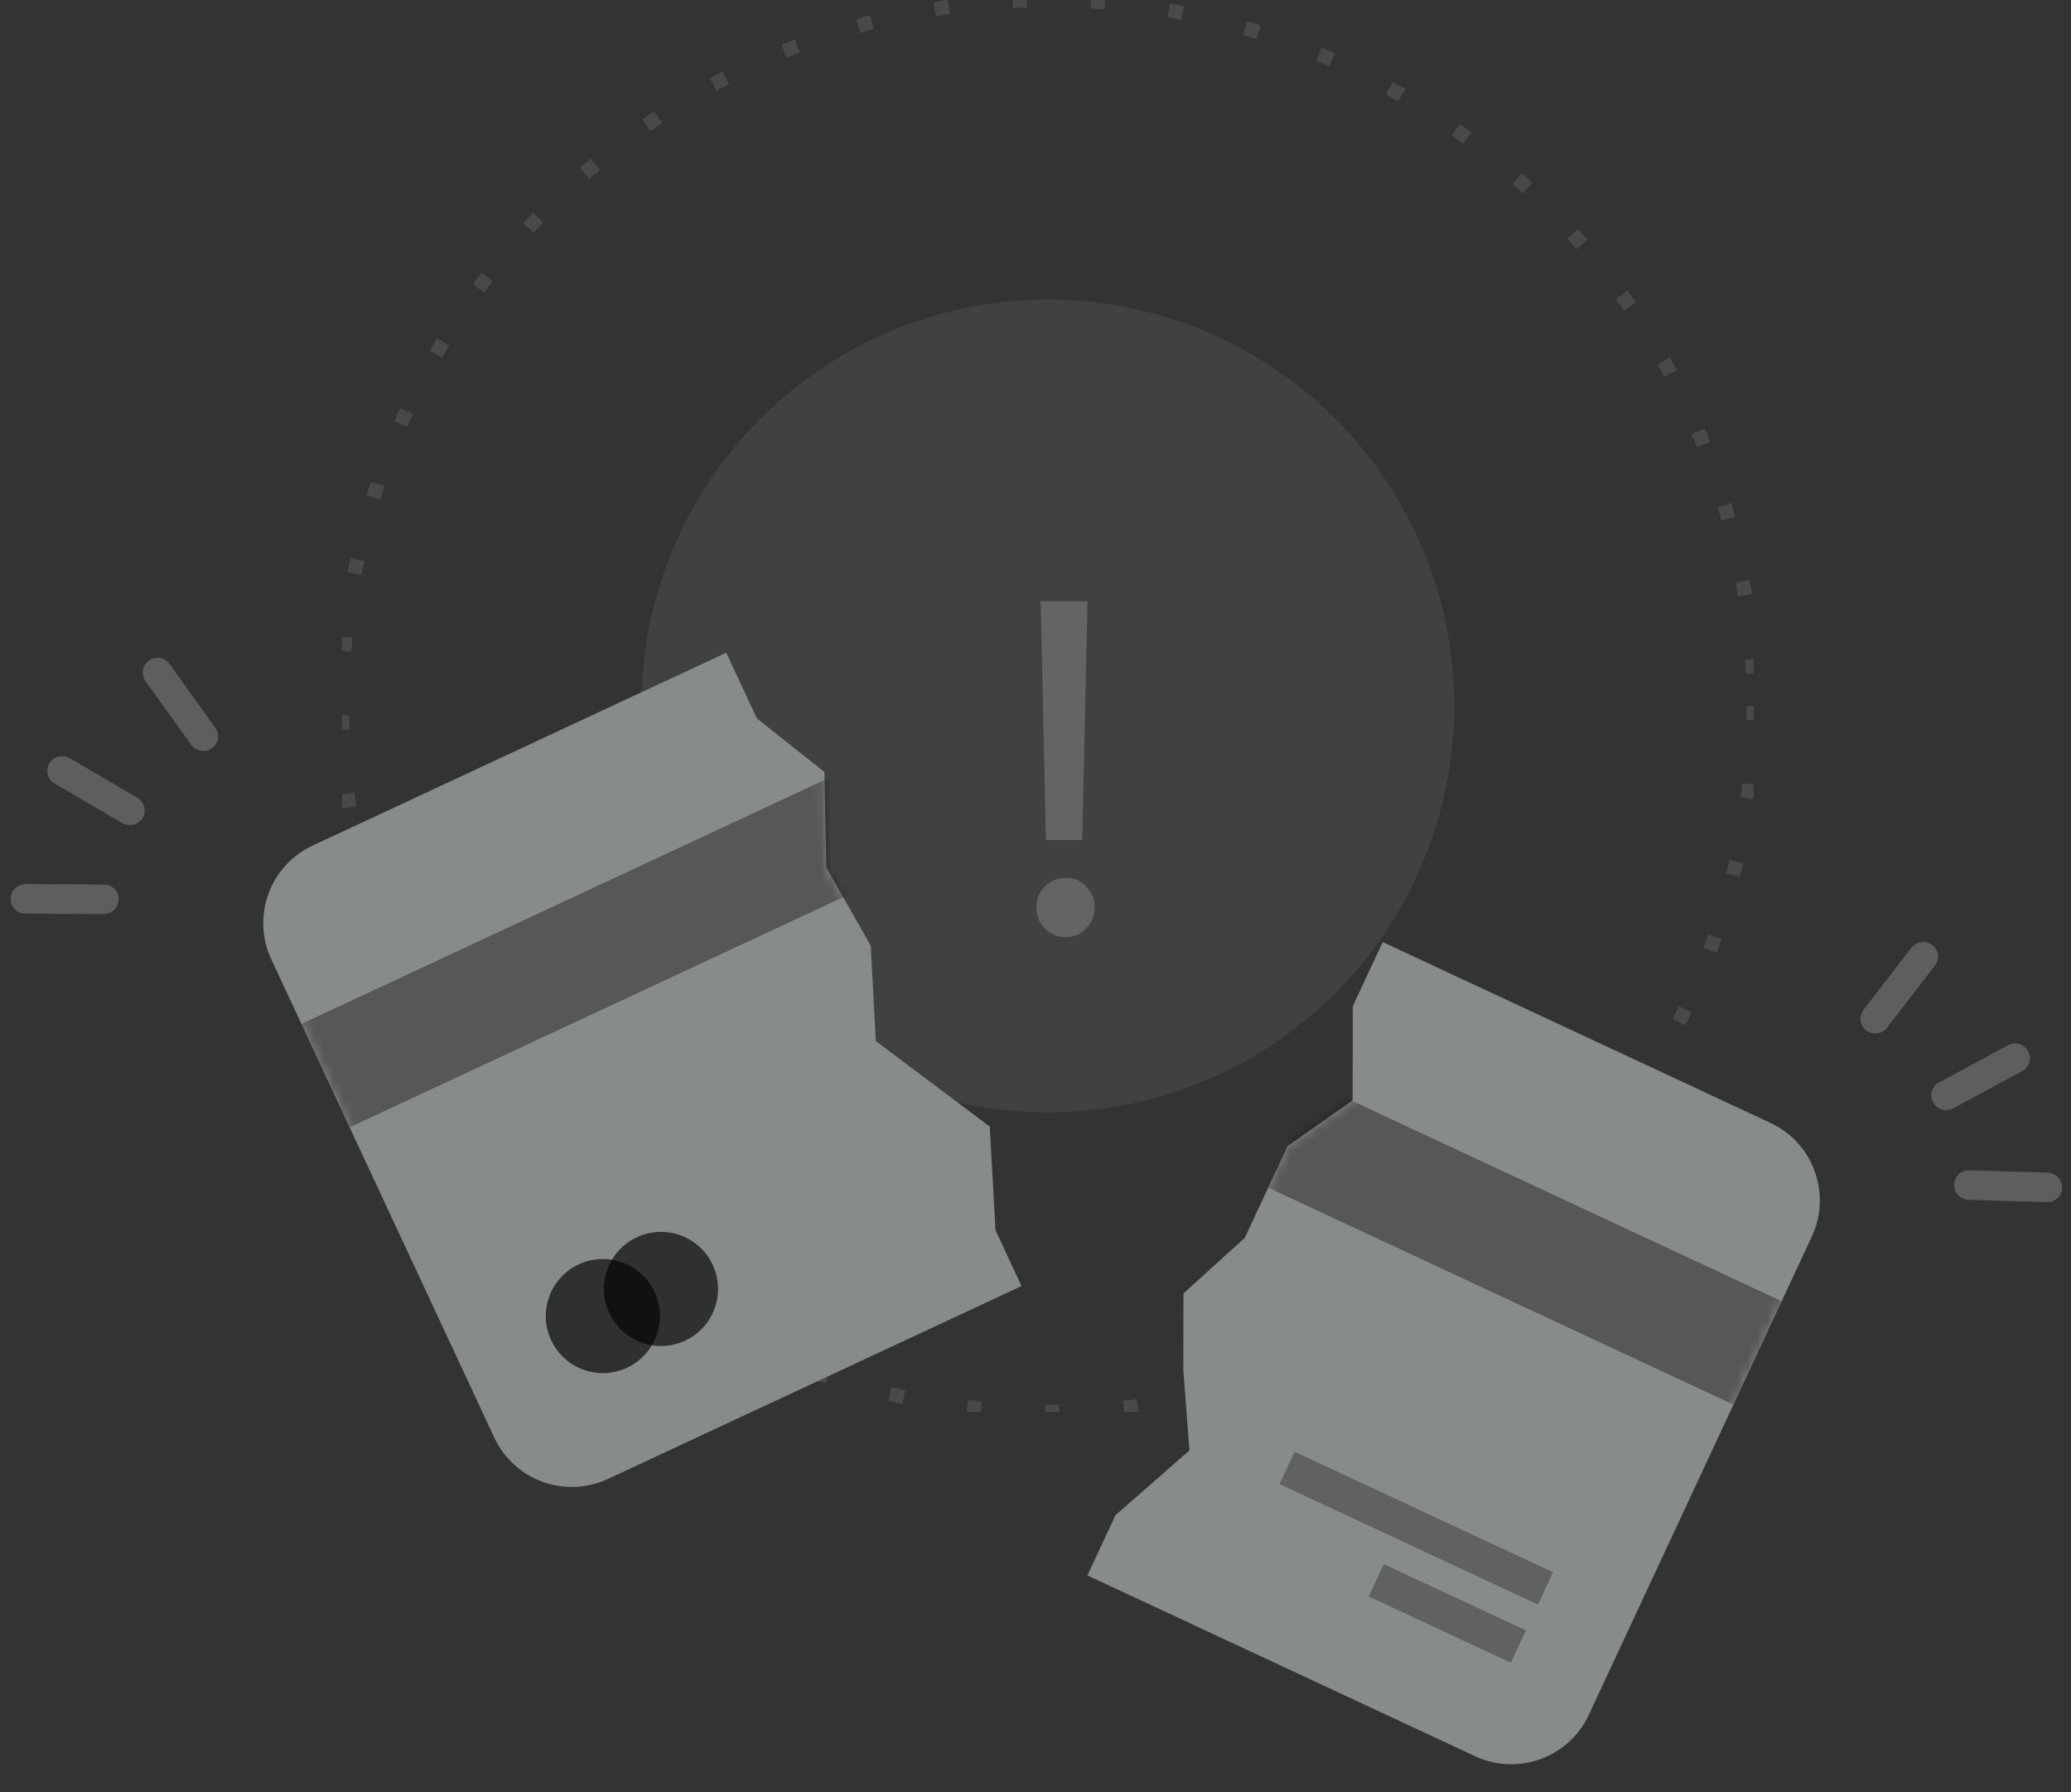 <svg width="208" height="180" viewBox="0 0 208 180" fill="none" xmlns="http://www.w3.org/2000/svg">
<rect x="0" y="0" width="208" height="180" fill="#333333" stroke="none"/>
<g clip-path="url(#clip0_1076_637)">
<circle cx="105.24" cy="70.895" r="40.818" fill="white" fill-opacity="0.07"/>
<circle opacity="0.4" cx="105.24" cy="70.895" r="70.894" stroke="white" stroke-opacity="0.27" stroke-width="1.432" stroke-dasharray="1.43 6.44"/>
<path opacity="0.5" d="M109.221 60.377L108.694 84.367H105.047L104.519 60.377H109.221ZM107.062 94.107C106.231 94.107 105.527 93.819 104.951 93.243C104.375 92.667 104.088 91.964 104.088 91.132C104.088 90.3 104.375 89.597 104.951 89.021C105.527 88.445 106.231 88.157 107.062 88.157C107.862 88.157 108.534 88.445 109.077 89.021C109.653 89.597 109.941 90.3 109.941 91.132C109.941 91.964 109.653 92.667 109.077 93.243C108.534 93.819 107.862 94.107 107.062 94.107Z" fill="#878B89"/>
</g>
<path fill-rule="evenodd" clip-rule="evenodd" d="M27.246 96.338C25.24 92.037 27.101 86.924 31.402 84.918L72.939 65.549L76.014 72.144L82.801 77.529L82.994 87.111L87.451 94.975L87.965 104.549L99.407 113.141L99.982 123.543L102.598 129.152L61.061 148.521C56.76 150.527 51.647 148.666 49.641 144.365L27.246 96.338Z" fill="#878B89"/>
<mask id="mask0_1076_637" style="mask-type:luminance" maskUnits="userSpaceOnUse" x="26" y="65" width="77" height="85">
<path fill-rule="evenodd" clip-rule="evenodd" d="M27.246 96.338C25.24 92.037 27.101 86.924 31.402 84.918L72.939 65.549L76.014 72.144L82.801 77.529L82.994 87.111L87.451 94.975L87.965 104.549L99.407 113.141L99.982 123.543L102.598 129.152L61.061 148.521C56.76 150.527 51.647 148.666 49.641 144.365L27.246 96.338Z" fill="white"/>
</mask>
<g mask="url(#mask0_1076_637)">
<g opacity="0.649">
<circle cx="60.546" cy="132.166" r="5.729" transform="rotate(-25 60.546 132.166)" fill="black" style="mix-blend-mode:overlay"/>
</g>
<g opacity="0.649">
<circle cx="66.387" cy="129.443" r="5.729" transform="rotate(-25 66.387 129.443)" fill="black" style="mix-blend-mode:overlay"/>
</g>
<rect x="30.273" y="102.828" width="61.585" height="11.458" transform="rotate(-25 30.273 102.828)" fill="black" fill-opacity="0.37"/>
</g>
<path fill-rule="evenodd" clip-rule="evenodd" d="M138.872 94.607L177.812 112.766C182.114 114.771 183.974 119.884 181.969 124.186L159.573 172.212C157.568 176.514 152.455 178.375 148.154 176.369L109.213 158.211L112.035 152.159L119.455 145.663L118.845 137.554L118.86 129.896L125.024 124.302L129.325 115.079L135.849 110.506L135.874 101.036L138.872 94.607Z" fill="#878B89"/>
<mask id="mask1_1076_637" style="mask-type:luminance" maskUnits="userSpaceOnUse" x="109" y="94" width="74" height="84">
<path fill-rule="evenodd" clip-rule="evenodd" d="M138.872 94.607L177.812 112.766C182.114 114.771 183.974 119.884 181.969 124.186L159.573 172.212C157.568 176.514 152.455 178.375 148.154 176.369L109.213 158.211L112.035 152.159L119.455 145.663L118.845 137.554L118.86 129.896L125.024 124.302L129.325 115.079L135.849 110.506L135.874 101.036L138.872 94.607Z" fill="white"/>
</mask>
<g mask="url(#mask1_1076_637)">
<rect x="132.214" y="108.886" width="51.56" height="11.458" transform="rotate(25 132.214 108.886)" fill="black" fill-opacity="0.37"/>
<rect x="130.018" y="145.789" width="28.644" height="3.581" transform="rotate(25 130.018 145.789)" fill="black" fill-opacity="0.3"/>
<rect x="138.976" y="157.076" width="15.754" height="3.581" transform="rotate(25 138.976 157.076)" fill="black" fill-opacity="0.3"/>
</g>
<g opacity="0.5">
<path d="M196.176 111.3L203.096 107.566C203.822 107.174 204.089 106.276 203.693 105.56C203.296 104.844 202.387 104.58 201.662 104.972L194.741 108.706C194.016 109.098 193.749 109.996 194.145 110.712C194.541 111.428 195.45 111.692 196.176 111.3Z" fill="#878B89"/>
<path d="M189.53 103.195L194.333 96.969C194.836 96.316 194.715 95.387 194.062 94.894C193.408 94.401 192.471 94.53 191.967 95.183L187.164 101.409C186.661 102.062 186.782 102.991 187.435 103.484C188.088 103.977 189.026 103.848 189.53 103.195Z" fill="#878B89"/>
<path d="M197.728 120.496L205.588 120.722C206.412 120.746 207.093 120.102 207.108 119.284C207.123 118.465 206.467 117.782 205.643 117.759L197.783 117.533C196.959 117.509 196.278 118.153 196.263 118.972C196.248 119.79 196.904 120.473 197.728 120.496Z" fill="#878B89"/>
</g>
<g opacity="0.5">
<path d="M12.273 82.658L5.487 78.684C4.776 78.268 4.54 77.361 4.961 76.659C5.382 75.957 6.3 75.725 7.011 76.142L13.797 80.115C14.508 80.532 14.744 81.439 14.323 82.141C13.902 82.843 12.984 83.075 12.273 82.658Z" fill="#878B89"/>
<path d="M19.198 74.79L14.616 68.399C14.135 67.73 14.289 66.805 14.959 66.335C15.629 65.865 16.561 66.027 17.042 66.697L21.625 73.087C22.105 73.757 21.951 74.681 21.281 75.151C20.611 75.621 19.679 75.46 19.198 74.79Z" fill="#878B89"/>
<path d="M10.401 91.794L2.538 91.746C1.713 91.74 1.056 91.073 1.069 90.254C1.083 89.436 1.762 88.777 2.586 88.782L10.45 88.83C11.274 88.835 11.932 89.503 11.918 90.321C11.905 91.14 11.226 91.799 10.401 91.794Z" fill="#878B89"/>
</g>
<defs>
<clipPath id="clip0_1076_637">
<rect width="141.789" height="141.789" fill="white" transform="translate(34.344)"/>
</clipPath>
</defs>
</svg>
